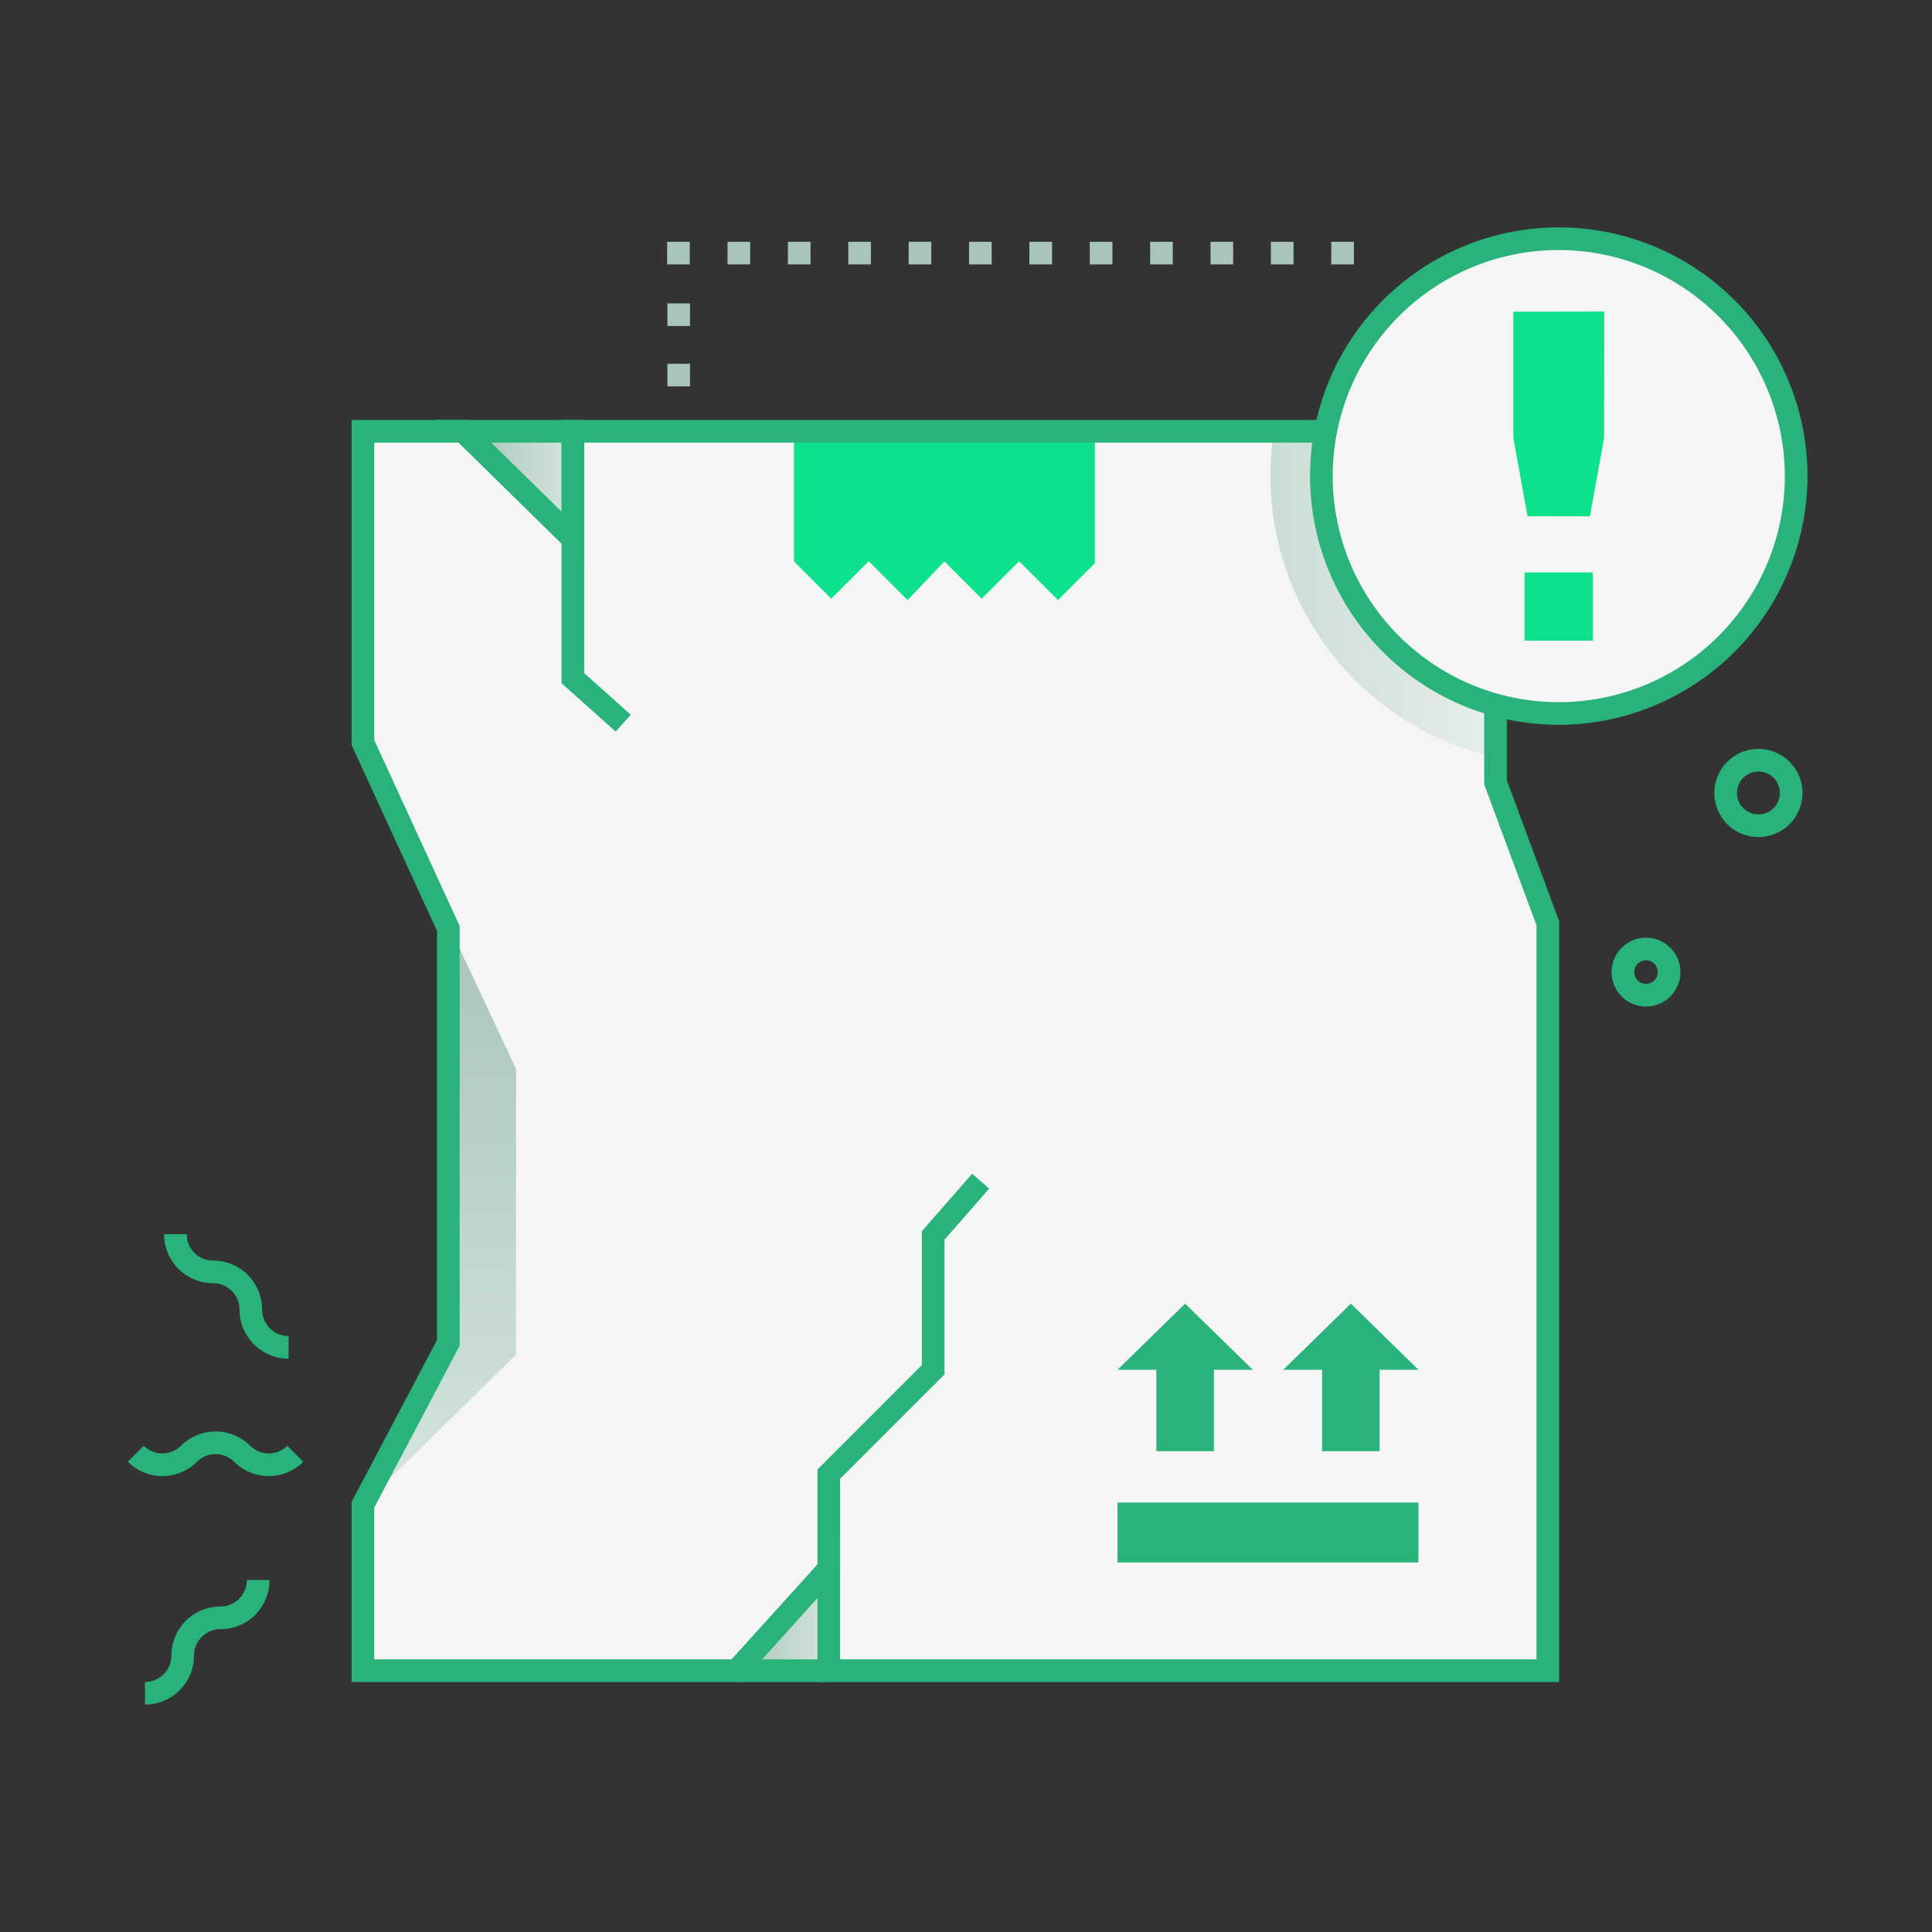 <svg xmlns="http://www.w3.org/2000/svg" xmlns:xlink="http://www.w3.org/1999/xlink" viewBox="0 0 512 512" id="damagedproduct"><rect x="0" y="0" width="512" height="512" fill="#333333" stroke="none"/><defs><linearGradient id="a" x1="122.78" x2="151.82" y1="128.54" y2="128.54" gradientUnits="userSpaceOnUse"><stop offset="0" stop-color="#a9c4b9" class="stopColora9afc4 svgShape"></stop><stop offset="1" stop-color="#d4e5de" class="stopColord4d8e5 svgShape"></stop></linearGradient><linearGradient id="b" x1="195.19" x2="219.63" y1="429.24" y2="429.24" xlink:href="#a"></linearGradient><linearGradient id="c" x1="336.66" x2="410.19" y1="157.51" y2="157.51" gradientUnits="userSpaceOnUse"><stop offset="0" stop-color="#caddd5" class="stopColorcacfdd svgShape"></stop><stop offset="1" stop-color="#eef1f0" class="stopColoreef0f1 svgShape"></stop></linearGradient><linearGradient id="d" x1="116.45" x2="116.45" y1="241.37" y2="400.56" xlink:href="#a"></linearGradient></defs><g data-name="Damaged Product" fill="#000000" class="color000000 svgShape"><path fill="#29b37b" d="M466 221.83a11.68 11.68 0 1111.68-11.68A11.69 11.69 0 01466 221.83zm0-17.36a5.68 5.68 0 105.68 5.68A5.69 5.69 0 00466 204.47zM436.21 266.74a9.12 9.12 0 119.12-9.12A9.13 9.13 0 01436.21 266.74zm0-12.24a3.12 3.12 0 103.12 3.12A3.12 3.12 0 00436.21 254.5z" class="color5e6175 svgShape"></path><polygon fill="#f5f5f5" points="396.33 207.34 410.19 244.68 410.19 442.75 219.63 442.75 219.63 415.73 195.19 442.75 96.18 442.75 96.18 398.79 118.81 355.91 118.81 246.04 96.18 196.78 96.18 114.29 122.78 114.29 151.82 142.79 151.82 114.29 410.19 114.29 410.19 146 396.33 186.53 396.33 207.34" class="colorf5f5f5 svgShape"></polygon><polygon fill="#0ee18b" points="210.41 114.29 210.41 148.78 220.29 158.66 230.22 148.73 240.53 159.03 250.27 148.78 260.16 158.66 270.09 148.73 280.39 159.03 290.14 149.28 290.14 114.29 210.41 114.29" class="colore1830e svgShape"></polygon><polygon points="122.78 114.29 151.82 114.29 151.82 142.79 122.78 114.29" style="mix-blend-mode:multiply" fill="url(#a)"></polygon><path fill="#29b37b" d="M154.82,149.94l-39.38-38.65h39.38Zm-24.7-32.65,18.7,18.36V117.29Z" class="color5e6175 svgShape"></path><polygon points="195.19 442.75 219.63 442.75 219.63 415.73 195.19 442.75" style="mix-blend-mode:multiply" fill="url(#b)"></polygon><rect width="24.43" height="6" x="195.19" y="439.75" fill="#29b37b" class="color5e6175 svgShape"></rect><path d="M410.19,114.29V146l-13.86,40.53v14.21a76.52,76.52,0,0,1-58.73-86.45Z" style="mix-blend-mode:multiply" fill="url(#c)"></path><path d="M136.76,283.29V359L96.18,398.79h0l22.63-42.89V246C79.23,159.91,95.52,195.38,136.76,283.29Z" style="mix-blend-mode:multiply" fill="url(#d)"></path><path fill="#29b37b" d="M413.19,445.75H216.63V423.52l-20.1,22.23H93.18V398l22.63-42.88V246.69L93.18,197.44V111.29H124l24.82,24.36V111.29H413.19v35.2L399.33,187V206.8l13.86,37.33Zm-190.56-6H407.19V245.21l-13.86-37.33V186l13.86-40.53V117.29H154.82v32.65l-33.27-32.65H99.18v78.83l22.63,49.26V356.65L99.18,399.53v40.22h94.68l28.77-31.81Z" class="color5e6175 svgShape"></path><rect width="79.75" height="15.87" x="296.15" y="398.19" fill="#29b37b" class="color5e6175 svgShape"></rect><circle cx="413.09" cy="126.17" r="62.91" fill="#f5f5f5" class="colorf5f5f5 svgShape"></circle><path fill="#29b37b" d="M413.09,192.08A65.91,65.91,0,1,1,479,126.17,66,66,0,0,1,413.09,192.08Zm0-125.82A59.91,59.91,0,1,0,473,126.17,60,60,0,0,0,413.09,66.26Z" class="color5e6175 svgShape"></path><polygon fill="#0ee18b" points="401.05 82.61 401.05 115.98 404.81 136.82 413.07 136.82 413.07 136.84 421.35 136.82 425.12 115.96 425.13 82.56 401.05 82.61" class="colore1830e svgShape"></polygon><rect width="18.08" height="18.08" x="404.04" y="151.7" fill="#0ee18b" class="colore1830e svgShape"></rect><path fill="#29b37b" d="M314.07 345.48L296.15 363h10.3v21.58h15.24V363H332zM358 345.48L340.07 363h10.3v21.58h15.24V363h10.3z" class="color5e6175 svgShape"></path><polygon fill="#29b37b" points="163.16 193.89 148.82 181.06 148.82 142.79 154.82 142.79 154.82 178.38 167.16 189.42 163.16 193.89" class="color5e6175 svgShape"></polygon><path fill="#29b37b" d="M62.06 387.39a7 7 0 00-9.85 0 13 13 0 01-18.33 0l4.24-4.25a7 7 0 009.85 0 13 13 0 0118.33 0 7 7 0 009.85 0l4.24 4.25A13 13 0 0162.06 387.39zM63.48 347.07a7 7 0 00-7-7 13 13 0 01-13-13h6a7 7 0 007 7 13 13 0 0113 13 7 7 0 007 7v6A13 13 0 0163.48 347.07zM38.42 451.74v-6a7 7 0 007-7 13 13 0 0113-13 7 7 0 007-7h6a12.94 12.94 0 01-13 13 7 7 0 00-7 7A13 13 0 0138.42 451.74z" class="color5e6175 svgShape"></path><polygon fill="#29b37b" points="222.63 415.73 216.63 415.73 216.63 389.44 244.3 361.76 244.3 326.29 257.63 311.05 262.14 315 250.3 328.54 250.3 364.25 222.63 391.92 222.63 415.73" class="color5e6175 svgShape"></polygon><path fill="#a9c4b9" d="M358.8 70.08h-6v-6h6zm-16 0h-6v-6h6zm-16 0h-6v-6h6zm-16 0h-6v-6h6zm-16 0h-6v-6h6zm-16 0h-6v-6h6zm-16 0h-6v-6h6zm-16 0h-6v-6h6zm-16 0h-6v-6h6zm-16 0h-6v-6h6zm-16 0h-6v-6h6zm-16 0h-6v-6h6zM182.87 102.4h-6v-6h6zm0-16h-6v-6h6z" class="colora9afc4 svgShape"></path></g></svg>